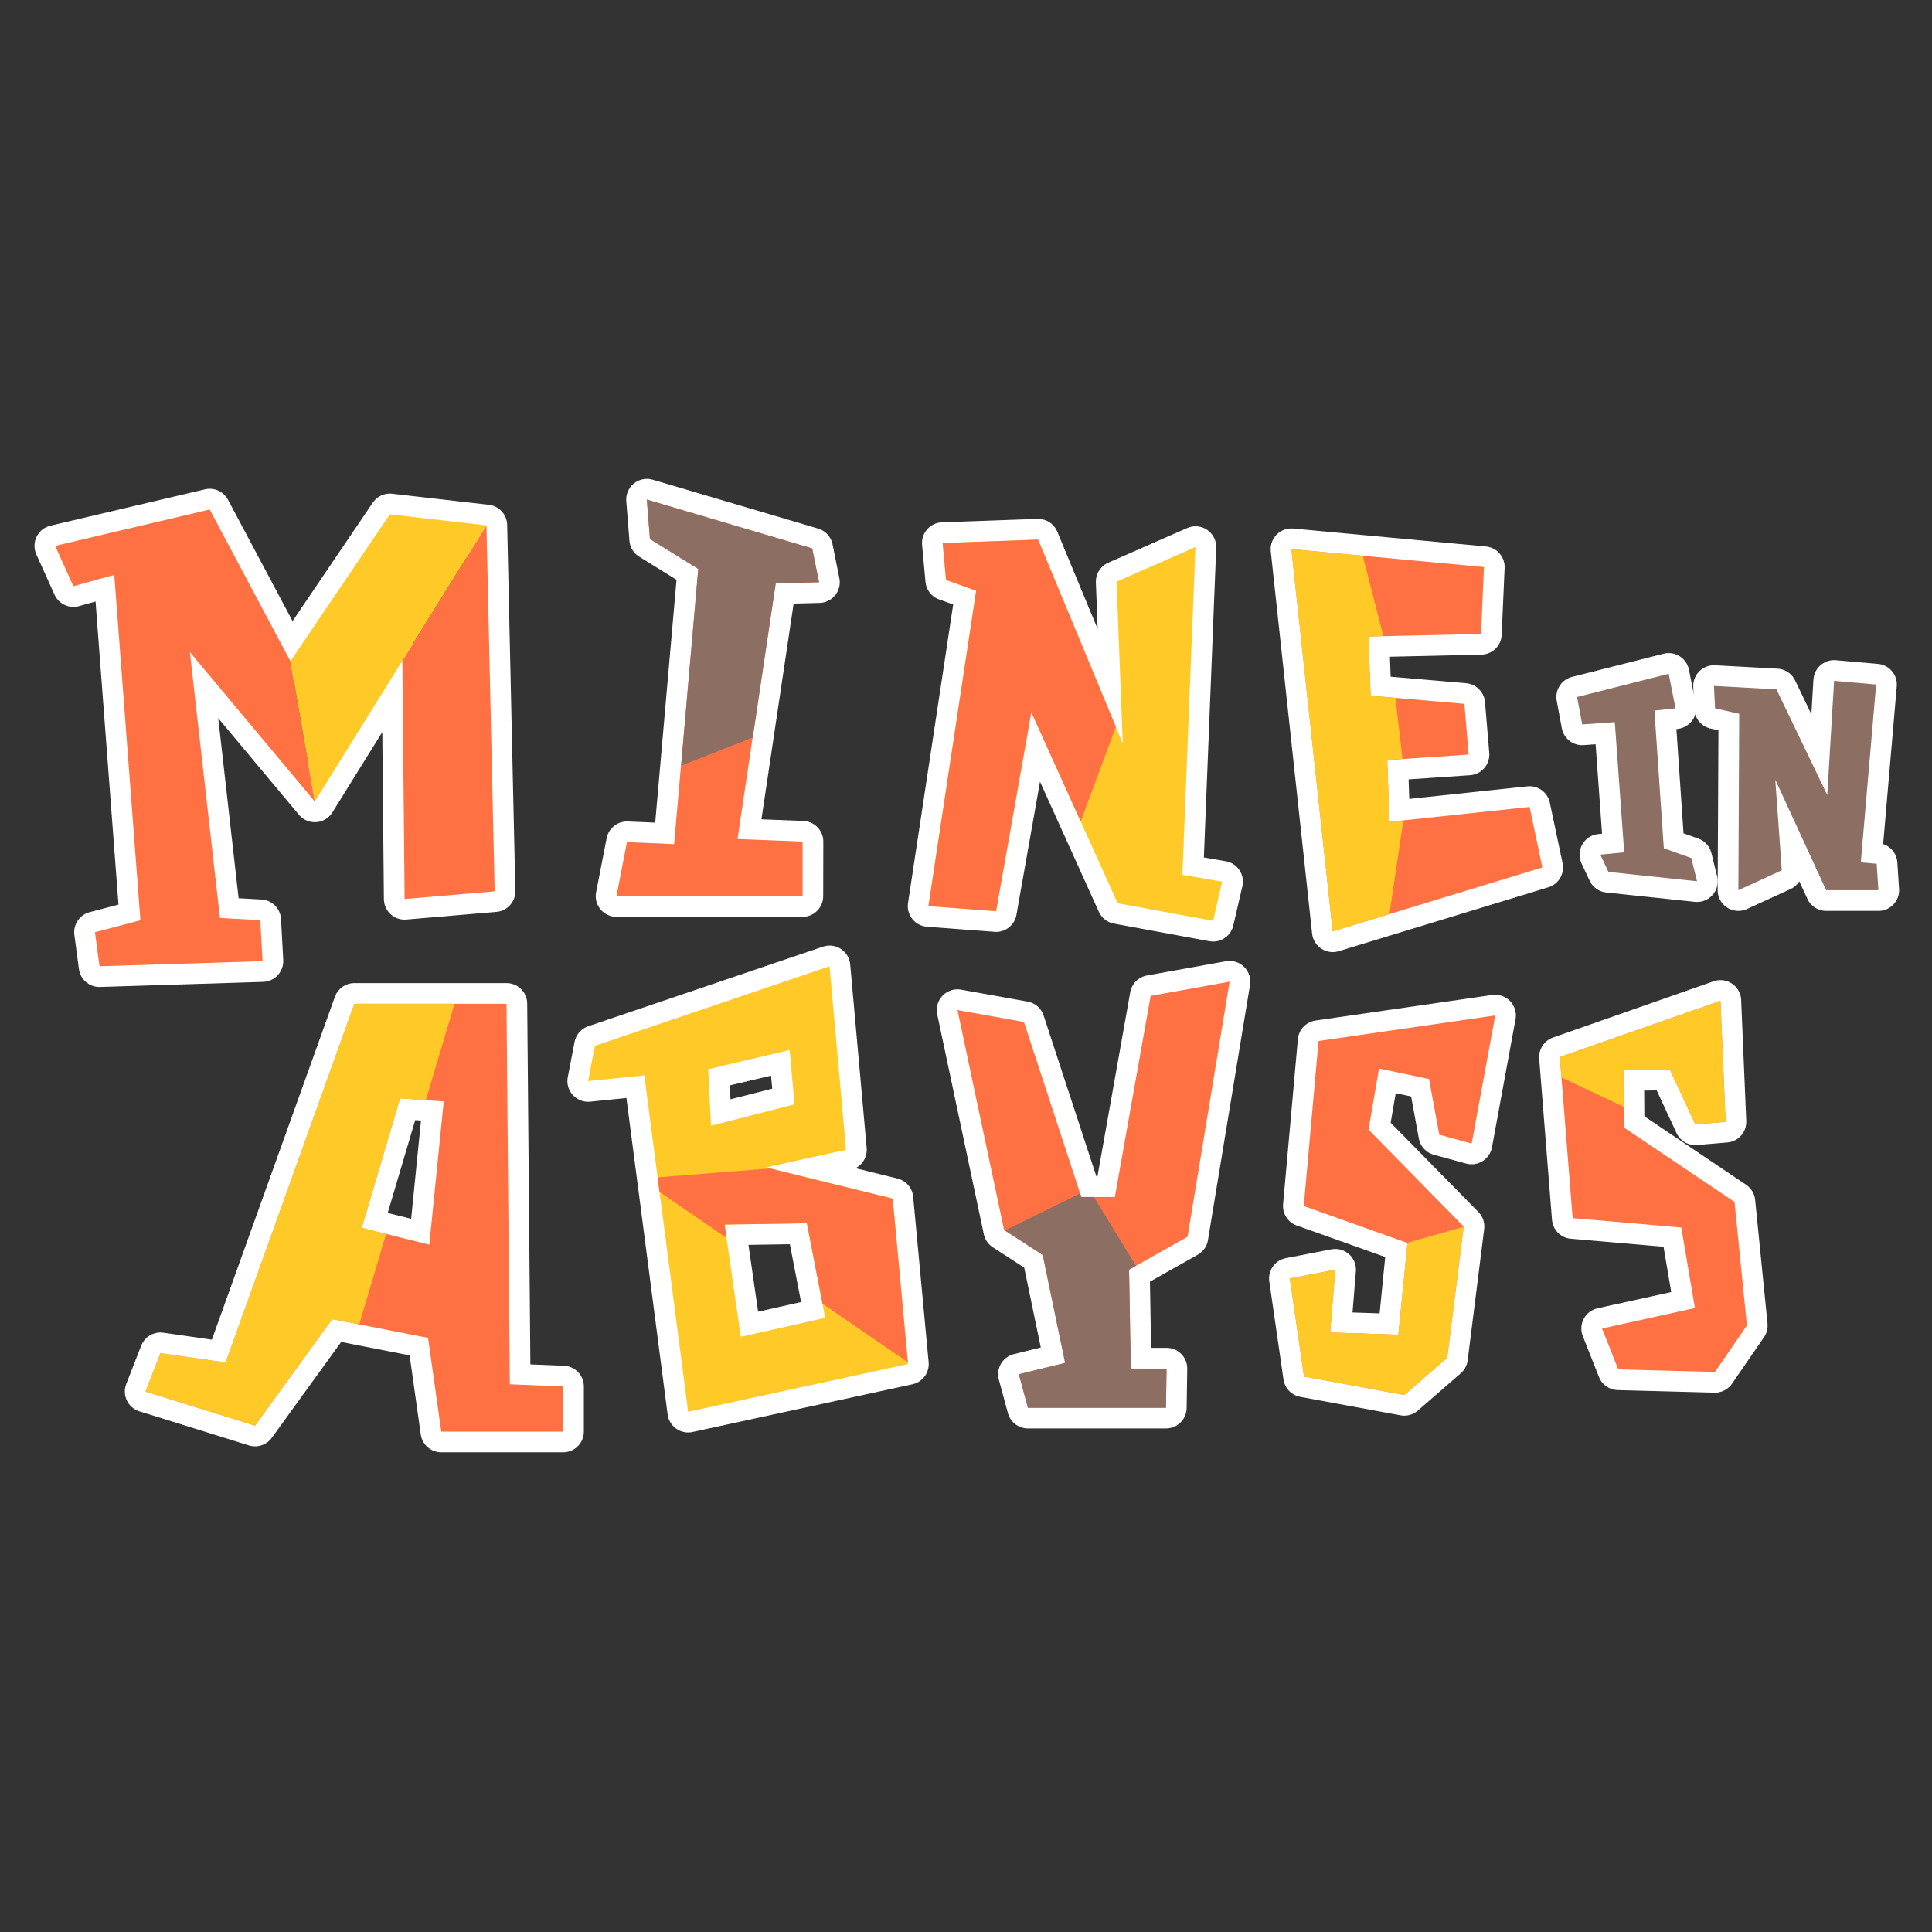<svg version="1.2" baseProfile="tiny-ps" xmlns="http://www.w3.org/2000/svg" viewBox="0 0 700 700" width="700" height="700">
	<rect x="0" y="0" width="700" height="700" fill="#333333" stroke="none"/>
	<title>hibiscusmc-svg</title>
	<style>
		tspan { white-space:pre }
		.s0 { fill: none;stroke: #ffffff;stroke-linejoin:round;stroke-width: 15 } 
		.s1 { fill: #ff7043 } 
		.s2 { fill: #ffca28 } 
		.s3 { fill: #8d6e63 } 
	</style>
	<g id="Outline">
		<path id="Layer" class="s0" d="m588.32 408.47l40.14 27.02l4.48 44.77l-11.58 16.83l-35.05-0.93l-5.86-14.82l33.65-7.41l-4.94-29.18l-39.37-3.4l-4.05-50.99l-0.58-7.37l58.2-20.38l1.85 43.85l-10.96 0.93l-9.26-19.92l-16.83 0.31l0.1 13.22l0.06 7.47v0z" />
		<path id="Layer" class="s0" d="m472.36 436.98l5.35-59.8l64.02-9.26l-8.54 46.42l-11.74-3.2l-3.71-20.18l-18.11-3.81l-3.81 22.13l34.48 35.1l-0.01 0.1l-5.97 47.45l-15.53 13.49l-36.34-6.69l-5.14-35.52l16.47-3.19l-1.85 22.75l24.7 0.82l3.3-33.24l-0.12-0.05l-37.45-13.34v0z" />
		<path id="Layer" class="s0" d="m403.92 433.69l12.97-72.88l28.61-5.15l-15.23 92.43l-18.69 10.52l-2.51 1.42l0.62 35.82h12.97l-0.21 14.2h-50.02l-3.29-12.14l16.78-4.12l-8.13-39.11l-13.73-8.88l-0.27-0.18l-16.88-79.67l24.09 4.33l20.36 62.1l0.43 1.31h4.55h7.6v0z" />
		<path id="Layer" class="s0" d="m328.94 493.58l0.06 0.64l-79.67 17.29l-10.37-79.67l-0.69-5.25l-4.81-36.96l-20.38 2.06l2.47-12.77l85.02-28.82l5.97 66.49l-29.02 6.38l1.5 0.37l44.37 10.95l5.54 59.28zm-42.88-113.14l1.78 19.68l-30.21 7.73l-1-20.46l29.43-6.95zm-17.64 103.91l-5.18-35.84l-0.69-4.84l29.8-0.46l5.65 29.14l0.99 5.13l-30.57 6.87z" />
		<path id="Layer" class="s0" d="m184.73 501.56l19.31 0.78v16.36h-44.16l-4.79-33.96l-24.94-4.88l-9.8-1.92l-27.94 38.6l-39.68-12.35l5.41-13.9l23.62 3.39l46.64-129.99h55.12l1.21 137.87zm-29.16-50.59l-15.68-3.91l-8.83-2.19l13.9-46.94l9.33 0.67l6.48 0.46l-5.2 51.9z" />
		<path id="Layer" class="s0" d="m680.59 322.53h-18.93l-18.43-40.05l2.36 32.84l-15.75 7.21l0.31-63.92l-8.75-1.96l-0.41-8.12l22.64 1.23l18.43 38.29l2.47-41.37l15.23 1.33l-5.56 64.44l5.76 0.51l0.62 9.58v0z" />
		<path id="Layer" class="s0" d="m602.83 307.34l9.96 3.55l2.08 8.41l-32.12-3.39l-2.94-6.25l8.65-0.85l-3.4-47.17l-11.81 0.85l-1.85-9.96l33.19-8.41l2.47 12.51l-7.64 0.84l3.4 49.87v0z" />
		<path id="Layer" class="s0" d="m508.46 297.23l45.73-4.86l4.63 21.93l-55.41 16.9l-20.55 6.26l-14.98-138.49l25.88 2.41l43.9 4.08l-1.07 24.23l-35.38 0.81l-5.38 0.12l0.77 21.46l9 0.78l24.97 2.16l1.54 18.37l-23.96 1.63l-5.53 0.38l0.77 22.38l5.07-0.54v0z" />
		<path id="Layer" class="s0" d="m360.9 330.14l-24.49-1.85l17.29-114.26l-10.91-3.91l-1.23-13.38l34.58-1.24l28.16 67.84l2.52 6.07l-2.27-58.67l28.61-12.56l-4.73 118.79l14.4 2.46l-3.29 14.21l-34.58-6.38l-13.4-29.63l-17.9-39.59l-12.77 72.11v0z" />
		<path id="Layer" class="s0" d="m290.76 324.69h-67.41l3.81-19.56l17.08 0.72l2.5-28.49v0l6.25-71.25l-17.46-10.81l-1.14-14.3v0l59.9 17.7l2.47 12.25l-15.7 0.41c-2.78 18.62-5.56 37.24-8.34 55.86c-1.81 12.26-3.64 24.52-5.49 36.79l23.57 0.93l-0.04 19.76z" />
		<path id="Layer" class="s0" d="m95.11 348.25l-59.08 1.85l-1.65-12.35l16.5-4.33l-9.47-125.16l-14.82 4.12l-6.59-14.62l55.99-13.17l29.24 54.96l36.03-53.21l35 4.01l2.96 132.57l-32.63 2.78l-0.82-86.33l-31.71 51.02l-45.25-54.15l10.9 96.34l14.62 0.82l0.8 14.82z" />
		<path id="Layer" class="s1" d="m632.94 480.26l-11.58 16.83l-35.05-0.93l-5.86-14.82l33.65-7.41l-4.94-29.18l-39.37-3.4l-4.05-50.99l-0.58-7.37l58.2-20.38l1.85 43.85l-10.96 0.93l-9.26-19.92l-16.83 0.31l0.1 13.22l0.06 7.47l40.14 27.02l4.48 44.77v0z" />
		<path id="Layer" class="s2" d="m625.21 406.46l-10.96 0.93l-9.26-19.92l-16.83 0.31l0.1 13.22l-22.52-10.63l-0.58-7.37l58.2-20.38l1.85 43.85v0z" />
		<path id="Layer" class="s1" d="m499.65 387.16l-3.81 22.13l34.48 35.1l-0.01 0.1l-5.97 47.45l-15.53 13.49l-36.34-6.69l-5.14-35.52l16.47-3.19l-1.85 22.75l24.7 0.82l3.3-33.24l-0.12-0.05l-37.45-13.34l5.35-59.8l64.02-9.26l-8.54 46.42l-11.74-3.2l-3.71-20.18l-18.11-3.81v0z" />
		<path id="Layer" class="s2" d="m530.31 444.49l-5.97 47.45l-15.53 13.49l-36.34-6.69l-5.14-35.52l16.47-3.19l-1.85 22.75l24.7 0.82l3.3-33.24l-0.12-0.05l20.49-5.83v0z" />
		<path id="Layer" class="s1" d="m411.58 458.62l-2.51 1.42l0.62 35.82h12.97l-0.21 14.2h-50.02l-3.29-12.14l16.78-4.12l-8.13-39.11l-13.73-8.88l-0.27-0.18l-16.88-79.67l24.09 4.33l20.36 62.1l0.43 1.31h12.14l12.97-72.88l28.61-5.15l-15.23 92.43l-18.69 10.52v0z" />
		<path id="Layer" class="s3" d="m422.66 495.86l-0.21 14.2h-50.02l-3.29-12.14l16.78-4.12l-8.13-39.11l-13.73-8.88c8.99-4.36 21.49-10.54 27.3-13.41l0.43 1.31h4.55l15.26 24.93l-2.51 1.42l0.62 35.82h12.97z" />
		<path id="Layer" fill-rule="evenodd" class="s2" d="m328.99 494.22l-79.67 17.29l-10.37-79.67l-0.69-5.25l-4.81-36.96l-20.38 2.06l2.47-12.77l85.02-28.82l5.97 66.49l-29.02 6.38l1.5 0.37l44.43 10.93l5.5 59.29l0.04 0.65zm-72.37-106.83l1 20.46l30.25-7.73l-1.78-19.68l-29.47 6.95zm42.36 90.09l-0.99-5.13l-5.65-29.14l-29.8 0.46l0.69 4.84l5.18 35.84l30.57-6.87z" />
		<path id="Layer" class="s1" d="m328.94 493.57l-30.94-21.22l-5.65-29.14l-29.8 0.46l0.69 4.84l-24.28-16.67l-0.69-5.25l40.75-3.24l44.41 10.95l5.5 59.27v0z" />
		<path id="Layer" fill-rule="evenodd" class="s1" d="m204.04 502.34v16.36h-44.16l-4.79-33.96l-24.94-4.88l-9.8-1.92l-27.94 38.6l-39.68-12.35l5.41-13.9l23.62 3.39l46.64-129.99h55.12l1.21 137.87l19.31 0.78zm-43.27-103.27l-6.48-0.46l-9.33-0.67l-13.9 46.94l8.83 2.19l15.66 3.91l5.22-51.9z" />
		<path id="Layer" class="s2" d="m164.67 363.69l-10.38 34.94l-9.33-0.67l-13.9 46.94l8.83 2.19l-9.74 32.77l-9.8-1.92l-27.94 38.6l-39.68-12.35l5.41-13.9l23.62 3.39l46.62-129.99h36.29v0z" />
		<path id="Layer" class="s3" d="m629.84 322.53l0.31-63.92l-8.75-1.96l-0.41-8.12l22.64 1.23l18.43 38.29l2.47-41.37l15.23 1.33l-5.56 64.44l5.76 0.51l0.62 9.58h-18.93l-18.43-40.05l2.36 32.84l-15.75 7.21v0z" />
		<path id="Layer" class="s3" d="m582.76 315.91l-2.94-6.25l8.65-0.85l-3.4-47.17l-11.81 0.85l-1.85-9.96l33.19-8.41l2.47 12.51l-7.64 0.84l3.4 49.87l9.96 3.55l2.08 8.41l-32.12-3.39v0z" />
		<path id="Layer" class="s1" d="m558.83 314.29l-55.41 16.9l-20.55 6.26l-14.98-138.49l25.88 2.41l43.9 4.08l-1.07 24.23l-35.38 0.81l-5.38 0.12l0.77 21.46l9 0.78l24.97 2.16l1.54 18.37l-23.96 1.63l-5.53 0.38l0.77 22.38l5.07-0.54l45.73-4.86l4.63 21.93v0z" />
		<path id="Layer" class="s2" d="m508.46 297.23l-5.05 33.96l-20.55 6.26l-14.98-138.49l25.88 2.41l7.45 29.12l-5.38 0.12l0.77 21.46l9 0.78l2.55 22.16l-5.53 0.38l0.77 22.38l5.07-0.54v0z" />
		<path id="Layer" class="s2" d="m442.82 319.43l-3.29 14.21l-34.58-6.38l-13.4-29.63l-17.9-39.59l-12.77 72.11l-24.49-1.85l17.29-114.26l-10.91-3.91l-1.23-13.38l34.58-1.24l28.16 67.84l2.52 6.07l-2.27-58.67l28.61-12.56l-4.73 118.79l14.4 2.46v0z" />
		<path id="Layer" class="s1" d="m404.29 263.34l-12.73 34.28l-17.9-39.59l-12.77 72.11l-24.49-1.85l17.29-114.26l-10.91-3.91l-1.23-13.38l34.58-1.24l28.16 67.84v0z" />
		<path id="Layer" class="s1" d="m267.23 304l23.57 0.93v19.76h-67.45l3.81-19.56l17.08 0.72l2.5-28.49l6.25-71.25l-17.5-10.81l-1.14-14.3l59.91 17.7l2.47 12.25l-15.7 0.41c-2.78 18.62-5.56 37.24-8.34 55.86c-1.82 12.26-3.64 24.52-5.47 36.79z" />
		<path id="Layer" class="s3" d="m296.78 210.95l-15.7 0.41c-2.78 18.62-5.56 37.24-8.34 55.86l-25.94 10.19l6.2-71.29l-17.5-10.81l-1.14-14.3l59.91 17.7l2.51 12.25z" />
		<path id="Layer" class="s1" d="m36.05 350.11l-1.65-12.35l16.47-4.33l-9.47-125.16l-14.82 4.12l-6.59-14.62l55.99-13.17l29.24 54.96l8.85 50.85l-45.28-54.15l10.9 96.34l14.62 0.82l0.82 14.82l-59.08 1.85v0z" />
		<path id="Layer" class="s1" d="m145.78 239.39c10.15-16.34 20.31-32.68 30.47-49.02l2.98 132.57l-32.63 2.78c-0.27-28.78-0.55-57.55-0.82-86.33z" />
		<path id="Layer" class="s2" d="m141.25 186.35l35 4.01l-62.18 100.05l-8.85-50.85l36.03-53.21v0z" />
	</g>
</svg>